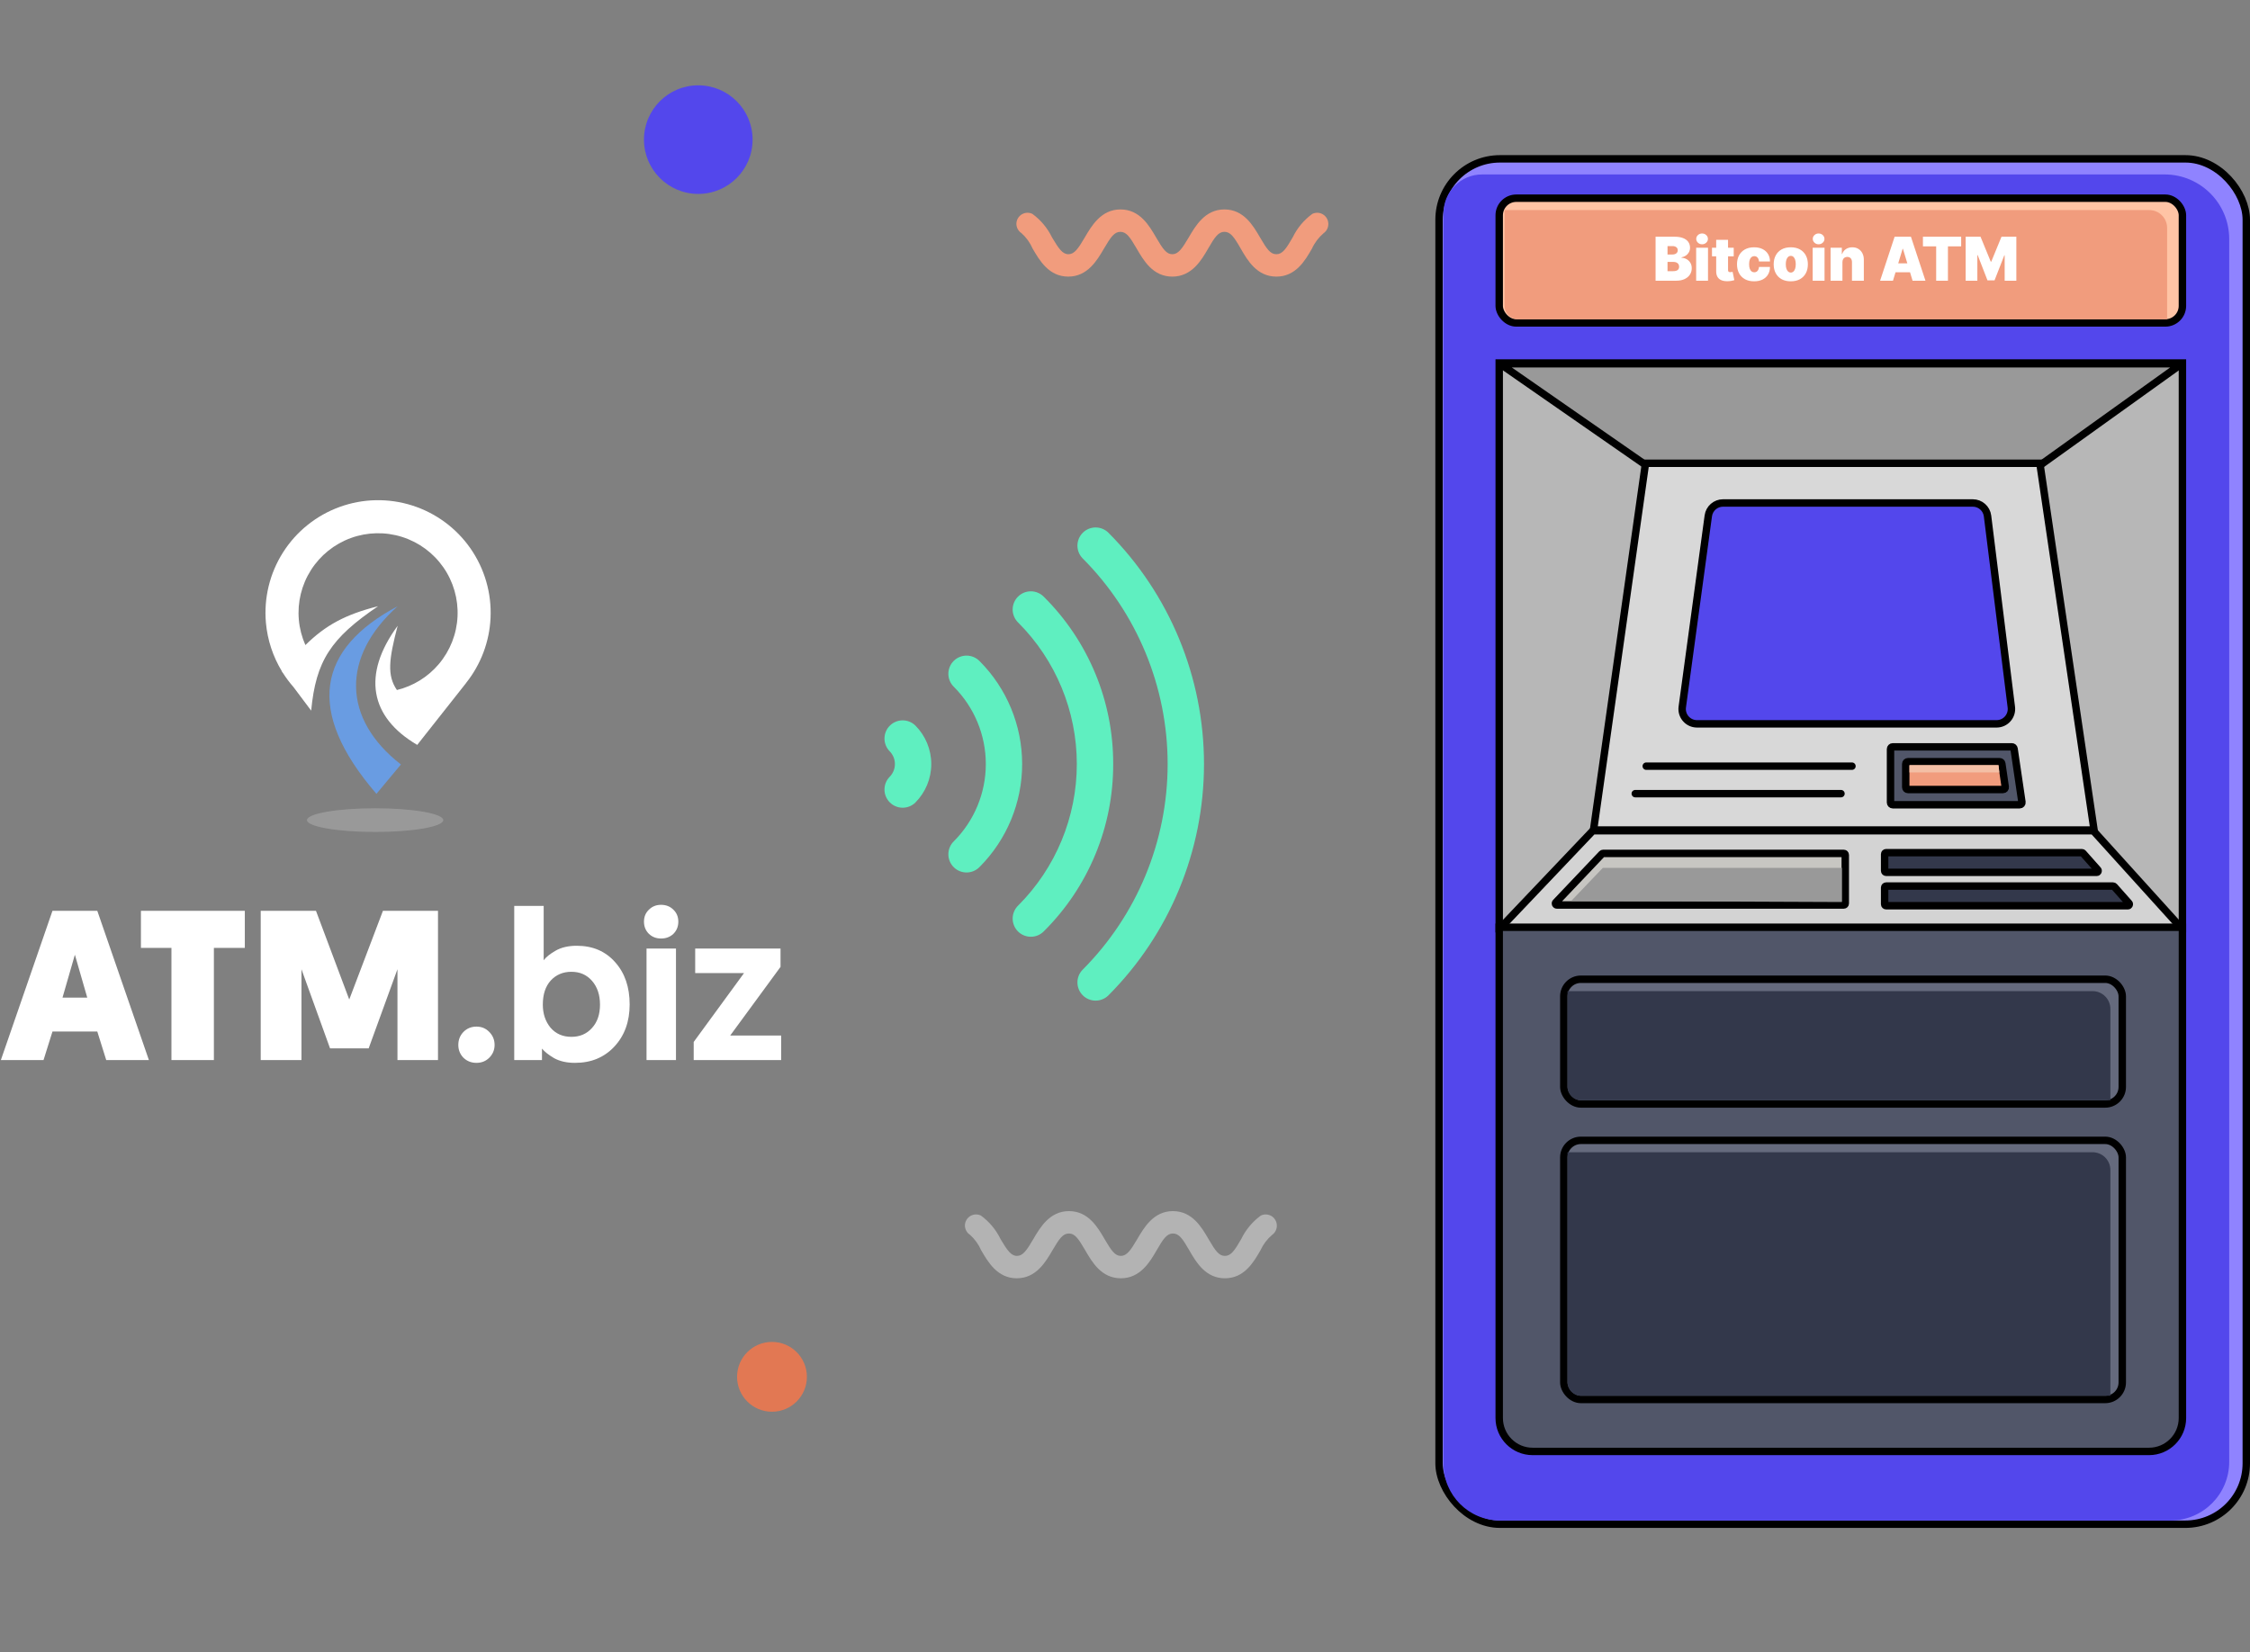 <svg width="290" height="213" viewBox="0 0 290 213" fill="none" xmlns="http://www.w3.org/2000/svg">
<rect x="0" y="0" width="290" height="213" fill="#808080" stroke="none"/>
<mask id="path-1-inside-1_101_59" fill="white">
<rect x="193.807" y="196.021" width="11.869" height="4.69" rx="0.479"/>
</mask>
<rect x="193.807" y="196.021" width="11.869" height="4.69" rx="0.479" fill="#515669" stroke="black" stroke-width="1.914" mask="url(#path-1-inside-1_101_59)"/>
<mask id="path-2-inside-2_101_59" fill="white">
<rect x="269.9" y="196.021" width="11.869" height="4.69" rx="0.479"/>
</mask>
<rect x="269.9" y="196.021" width="11.869" height="4.69" rx="0.479" fill="#515669" stroke="black" stroke-width="1.914" mask="url(#path-2-inside-2_101_59)"/>
<rect x="185.479" y="20.479" width="104.043" height="176.021" rx="7.849" fill="#8F83FF" stroke="black" stroke-width="0.957"/>
<path d="M186.053 27.466C186.053 24.717 188.281 22.489 191.03 22.489H278.993C283.592 22.489 287.32 26.217 287.32 30.816V188.459C287.32 192.635 283.934 196.021 279.758 196.021H193.327C189.31 196.021 186.053 192.764 186.053 188.746V27.466Z" fill="#5347EC"/>
<rect x="193.232" y="46.8" width="88.058" height="72.935" fill="#B7B7B7" stroke="black" stroke-width="0.957"/>
<path d="M263.105 59.866H211.993L193.328 46.896H281.195L263.105 59.866Z" fill="#999999"/>
<path d="M211.993 59.866L211.72 60.259L211.843 60.344H211.993V59.866ZM263.105 59.866V60.344H263.259L263.384 60.255L263.105 59.866ZM281.195 46.896L281.474 47.285C281.643 47.164 281.714 46.948 281.651 46.75C281.587 46.552 281.403 46.417 281.195 46.417V46.896ZM193.328 46.896V46.417C193.119 46.417 192.934 46.553 192.871 46.753C192.809 46.953 192.883 47.17 193.055 47.289L193.328 46.896ZM211.993 60.344H263.105V59.387H211.993V60.344ZM263.384 60.255L281.474 47.285L280.916 46.507L262.826 59.477L263.384 60.255ZM281.195 46.417H193.328V47.375H281.195V46.417ZM193.055 47.289L211.72 60.259L212.266 59.472L193.601 46.503L193.055 47.289Z" fill="black"/>
<path d="M269.805 107.101H205.293L193.328 119.688H281.195L269.805 107.101Z" fill="#D3D3D3"/>
<path d="M205.293 107.101L204.946 106.771L205.087 106.622H205.293V107.101ZM269.805 107.101V106.622H270.017L270.16 106.78L269.805 107.101ZM281.195 119.688L281.55 119.367C281.677 119.507 281.709 119.709 281.632 119.882C281.556 120.055 281.384 120.166 281.195 120.166V119.688ZM193.328 119.688V120.166C193.137 120.166 192.964 120.052 192.888 119.876C192.813 119.7 192.849 119.497 192.981 119.358L193.328 119.688ZM205.293 106.622H269.805V107.58H205.293V106.622ZM270.16 106.78L281.55 119.367L280.84 120.009L269.45 107.422L270.16 106.78ZM281.195 120.166H193.328V119.209H281.195V120.166ZM192.981 119.358L204.946 106.771L205.639 107.431L193.675 120.017L192.981 119.358Z" fill="black"/>
<path d="M269.901 107.005H205.389L212.089 59.722H262.914L269.901 107.005Z" fill="#D8D8D8" stroke="black" stroke-width="0.957"/>
<path d="M212.184 98.774L238.697 98.774" stroke="black" stroke-width="0.957" stroke-linecap="round"/>
<path d="M210.768 102.317L237.281 102.317" stroke="black" stroke-width="0.957" stroke-linecap="round"/>
<path d="M254.273 64.843H222.079C221.122 64.843 220.311 65.55 220.182 66.499L216.827 91.145C216.671 92.295 217.564 93.318 218.724 93.318H257.34C258.491 93.318 259.381 92.309 259.239 91.167L256.172 66.521C256.053 65.562 255.238 64.843 254.273 64.843Z" fill="url(#paint0_linear_101_59)"/>
<path d="M254.273 64.843H222.079C221.122 64.843 220.311 65.55 220.182 66.499L216.827 91.145C216.671 92.295 217.564 93.318 218.724 93.318H257.34C258.491 93.318 259.381 92.309 259.239 91.167L256.172 66.521C256.053 65.562 255.238 64.843 254.273 64.843Z" fill="#5347EC"/>
<path d="M254.273 64.843H222.079C221.122 64.843 220.311 65.55 220.182 66.499L216.827 91.145C216.671 92.295 217.564 93.318 218.724 93.318H257.34C258.491 93.318 259.381 92.309 259.239 91.167L256.172 66.521C256.053 65.562 255.238 64.843 254.273 64.843Z" stroke="black" stroke-width="0.957" stroke-linecap="round"/>
<path d="M237.644 116.673H200.665C200.496 116.673 200.41 116.471 200.526 116.349L206.479 110.08C206.516 110.042 206.566 110.02 206.618 110.02H237.644C237.749 110.02 237.835 110.106 237.835 110.212V116.481C237.835 116.587 237.749 116.673 237.644 116.673Z" fill="#C7C6C2" stroke="black" stroke-width="0.957"/>
<path d="M206.584 111.887L202.516 116.146L237.404 116.29V111.887H206.584Z" fill="#999999"/>
<path d="M242.908 112.27V110.116C242.908 110.01 242.994 109.925 243.1 109.925H268.33C268.385 109.925 268.437 109.948 268.474 109.989L270.383 112.143C270.493 112.266 270.405 112.461 270.24 112.461H243.1C242.994 112.461 242.908 112.375 242.908 112.27Z" fill="#33384B" stroke="black" stroke-width="0.957"/>
<path d="M242.908 116.577V114.423C242.908 114.318 242.994 114.232 243.1 114.232H272.35C272.405 114.232 272.457 114.255 272.494 114.296L274.403 116.45C274.513 116.573 274.425 116.768 274.26 116.768H243.1C242.994 116.768 242.908 116.683 242.908 116.577Z" fill="#33384B" stroke="black" stroke-width="0.957"/>
<path d="M243.666 103.461V96.57C243.666 96.411 243.795 96.283 243.953 96.283H259.307C259.449 96.283 259.57 96.387 259.591 96.528L260.607 103.419C260.633 103.593 260.498 103.749 260.323 103.749H243.953C243.795 103.749 243.666 103.62 243.666 103.461Z" fill="#515669" stroke="black" stroke-width="0.957" stroke-linecap="round"/>
<path d="M245.629 101.499V98.484C245.629 98.326 245.757 98.197 245.916 98.197H257.728C257.871 98.197 257.992 98.302 258.012 98.442L258.454 101.458C258.48 101.631 258.345 101.786 258.17 101.786H245.916C245.757 101.786 245.629 101.658 245.629 101.499Z" fill="#F19C7D" stroke="black" stroke-width="0.957" stroke-linecap="round"/>
<path d="M246.107 98.628H257.593L257.689 99.585H246.107V98.628Z" fill="#F3BFA5"/>
<path d="M193.232 119.544H281.291V182.812C281.291 185.191 279.362 187.119 276.984 187.119H197.54C195.161 187.119 193.232 185.191 193.232 182.812V119.544Z" fill="#515669" stroke="black" stroke-width="0.957"/>
<rect x="201.559" y="126.244" width="71.978" height="16.08" rx="2.201" fill="#656A7D" stroke="black" stroke-width="0.957"/>
<path d="M202.037 127.776H269.708C270.977 127.776 272.005 128.804 272.005 130.073V141.846H203.76C202.808 141.846 202.037 141.074 202.037 140.123V127.776Z" fill="#33384B"/>
<rect x="201.559" y="147.014" width="71.978" height="33.405" rx="2.201" fill="#656A7D" stroke="black" stroke-width="0.957"/>
<path d="M202.037 148.546H269.708C270.977 148.546 272.005 149.574 272.005 150.843V179.94H203.76C202.808 179.94 202.037 179.169 202.037 178.218V148.546Z" fill="#33384B"/>
<rect x="193.232" y="25.552" width="88.058" height="16.08" rx="2.201" fill="#FFC4A5" stroke="black" stroke-width="0.957"/>
<path d="M193.922 27.083H277.019C278.288 27.083 279.316 28.111 279.316 29.38V41.153H195.645C194.693 41.153 193.922 40.382 193.922 39.43V27.083Z" fill="#F19C7D"/>
<path d="M213.386 36.189V30.519H215.844C216.276 30.519 216.638 30.577 216.932 30.694C217.227 30.81 217.449 30.974 217.599 31.186C217.75 31.399 217.826 31.649 217.826 31.937C217.826 32.145 217.78 32.335 217.688 32.507C217.597 32.678 217.47 32.822 217.306 32.939C217.141 33.053 216.949 33.133 216.73 33.177V33.232C216.973 33.241 217.195 33.303 217.394 33.418C217.593 33.53 217.752 33.686 217.87 33.885C217.988 34.083 218.047 34.315 218.047 34.583C218.047 34.893 217.966 35.169 217.804 35.411C217.643 35.653 217.414 35.843 217.117 35.981C216.82 36.119 216.466 36.189 216.054 36.189H213.386ZM214.925 34.959H215.645C215.903 34.959 216.097 34.911 216.226 34.816C216.355 34.718 216.42 34.574 216.42 34.384C216.42 34.251 216.389 34.138 216.328 34.046C216.267 33.954 216.181 33.884 216.068 33.836C215.957 33.788 215.824 33.764 215.667 33.764H214.925V34.959ZM214.925 32.811H215.556C215.691 32.811 215.81 32.79 215.913 32.748C216.016 32.705 216.097 32.644 216.154 32.565C216.213 32.484 216.243 32.385 216.243 32.269C216.243 32.093 216.18 31.96 216.054 31.867C215.929 31.773 215.77 31.726 215.578 31.726H214.925V32.811ZM218.615 36.189V31.937H220.143V36.189H218.615ZM219.379 31.494C219.172 31.494 218.995 31.425 218.847 31.289C218.7 31.152 218.626 30.988 218.626 30.796C218.626 30.604 218.7 30.44 218.847 30.303C218.995 30.167 219.172 30.099 219.379 30.099C219.587 30.099 219.765 30.167 219.91 30.303C220.058 30.44 220.132 30.604 220.132 30.796C220.132 30.988 220.058 31.152 219.91 31.289C219.765 31.425 219.587 31.494 219.379 31.494ZM223.457 31.937V33.044H220.656V31.937H223.457ZM221.198 30.918H222.726V34.821C222.726 34.88 222.737 34.93 222.757 34.971C222.777 35.009 222.809 35.039 222.851 35.059C222.893 35.078 222.948 35.087 223.014 35.087C223.06 35.087 223.114 35.081 223.175 35.07C223.238 35.059 223.284 35.05 223.313 35.042L223.535 36.117C223.466 36.137 223.369 36.162 223.241 36.191C223.116 36.221 222.966 36.24 222.793 36.249C222.442 36.268 222.148 36.232 221.91 36.142C221.672 36.049 221.493 35.904 221.373 35.707C221.253 35.51 221.195 35.262 221.198 34.965V30.918ZM226.084 36.266C225.622 36.266 225.227 36.175 224.899 35.992C224.57 35.807 224.318 35.551 224.143 35.222C223.968 34.892 223.88 34.509 223.88 34.074C223.88 33.638 223.968 33.256 224.143 32.928C224.318 32.597 224.57 32.341 224.899 32.158C225.227 31.974 225.622 31.881 226.084 31.881C226.501 31.881 226.861 31.957 227.166 32.108C227.472 32.258 227.709 32.47 227.877 32.745C228.045 33.018 228.13 33.339 228.132 33.708H226.715C226.694 33.485 226.63 33.315 226.521 33.199C226.414 33.081 226.276 33.022 226.106 33.022C225.973 33.022 225.857 33.06 225.757 33.138C225.657 33.214 225.58 33.329 225.524 33.484C225.469 33.637 225.441 33.83 225.441 34.063C225.441 34.295 225.469 34.489 225.524 34.644C225.58 34.797 225.657 34.912 225.757 34.99C225.857 35.066 225.973 35.103 226.106 35.103C226.218 35.103 226.318 35.078 226.405 35.026C226.491 34.972 226.562 34.895 226.615 34.793C226.67 34.69 226.704 34.565 226.715 34.417H228.132C228.127 34.792 228.041 35.118 227.875 35.397C227.709 35.674 227.473 35.888 227.169 36.039C226.866 36.19 226.504 36.266 226.084 36.266ZM230.811 36.266C230.35 36.266 229.955 36.175 229.626 35.992C229.298 35.807 229.046 35.551 228.871 35.222C228.695 34.892 228.608 34.509 228.608 34.074C228.608 33.638 228.695 33.256 228.871 32.928C229.046 32.597 229.298 32.341 229.626 32.158C229.955 31.974 230.35 31.881 230.811 31.881C231.272 31.881 231.667 31.974 231.996 32.158C232.324 32.341 232.576 32.597 232.752 32.928C232.927 33.256 233.015 33.638 233.015 34.074C233.015 34.509 232.927 34.892 232.752 35.222C232.576 35.551 232.324 35.807 231.996 35.992C231.667 36.175 231.272 36.266 230.811 36.266ZM230.822 35.137C230.951 35.137 231.063 35.093 231.157 35.007C231.251 34.92 231.324 34.796 231.376 34.636C231.427 34.475 231.453 34.284 231.453 34.063C231.453 33.839 231.427 33.648 231.376 33.49C231.324 33.329 231.251 33.205 231.157 33.119C231.063 33.032 230.951 32.989 230.822 32.989C230.686 32.989 230.568 33.032 230.471 33.119C230.373 33.205 230.298 33.329 230.246 33.49C230.195 33.648 230.169 33.839 230.169 34.063C230.169 34.284 230.195 34.475 230.246 34.636C230.298 34.796 230.373 34.92 230.471 35.007C230.568 35.093 230.686 35.137 230.822 35.137ZM233.635 36.189V31.937H235.163V36.189H233.635ZM234.399 31.494C234.192 31.494 234.015 31.425 233.867 31.289C233.72 31.152 233.646 30.988 233.646 30.796C233.646 30.604 233.72 30.44 233.867 30.303C234.015 30.167 234.192 30.099 234.399 30.099C234.607 30.099 234.784 30.167 234.93 30.303C235.078 30.44 235.152 30.604 235.152 30.796C235.152 30.988 235.078 31.152 234.93 31.289C234.784 31.425 234.607 31.494 234.399 31.494ZM237.469 33.797V36.189H235.941V31.937H237.392V32.745H237.436C237.528 32.475 237.691 32.264 237.923 32.111C238.158 31.958 238.431 31.881 238.743 31.881C239.044 31.881 239.305 31.95 239.526 32.089C239.75 32.225 239.922 32.414 240.044 32.654C240.168 32.894 240.228 33.167 240.227 33.476V36.189H238.698V33.797C238.7 33.587 238.647 33.421 238.538 33.301C238.431 33.181 238.281 33.121 238.089 33.121C237.964 33.121 237.854 33.149 237.76 33.204C237.668 33.258 237.597 33.336 237.547 33.437C237.497 33.537 237.471 33.657 237.469 33.797ZM243.984 36.189H242.324L244.195 30.519H246.299L248.17 36.189H246.509L245.269 32.081H245.225L243.984 36.189ZM243.674 33.952H246.797V35.103H243.674V33.952ZM247.845 31.759V30.519H252.773V31.759H251.068V36.189H249.551V31.759H247.845ZM253.352 30.519H255.268L256.585 33.73H256.652L257.97 30.519H259.885V36.189H258.379V32.911H258.335L257.073 36.144H256.165L254.902 32.889H254.858V36.189H253.352V30.519Z" fill="white"/>
<path d="M133.068 27.577C134.145 28.364 135.013 29.405 135.596 30.609C136.457 32.053 136.945 32.774 137.706 32.774C138.467 32.774 138.956 32.081 139.817 30.609C140.679 29.137 141.914 27 144.412 27C146.91 27 148.117 29.079 149.007 30.609C149.897 32.139 150.357 32.774 151.103 32.774C151.85 32.774 152.352 32.081 153.214 30.609C154.075 29.137 155.31 27 157.809 27C160.307 27 161.513 29.079 162.404 30.609C163.294 32.139 163.739 32.774 164.514 32.774C165.29 32.774 165.764 32.081 166.611 30.609C167.193 29.405 168.061 28.364 169.138 27.577C169.353 27.471 169.59 27.421 169.83 27.431C170.069 27.441 170.302 27.511 170.507 27.634C170.712 27.757 170.884 27.93 171.006 28.137C171.128 28.344 171.197 28.578 171.206 28.819C171.216 29.06 171.167 29.3 171.061 29.517C170.956 29.734 170.798 29.921 170.603 30.06C169.961 30.606 169.446 31.286 169.095 32.053C168.219 33.583 167.013 35.661 164.514 35.661C162.016 35.661 160.795 33.583 159.92 32.053C159.044 30.522 158.584 29.887 157.809 29.887C157.033 29.887 156.56 30.58 155.712 32.053C154.865 33.525 153.616 35.661 151.103 35.661C148.59 35.661 147.399 33.583 146.508 32.053C145.618 30.522 145.173 29.887 144.398 29.887C143.622 29.887 143.148 30.58 142.287 32.053C141.425 33.525 140.19 35.661 137.692 35.661C135.194 35.661 133.987 33.583 133.097 32.053C132.766 31.293 132.277 30.613 131.661 30.06C131.455 29.927 131.286 29.743 131.17 29.526C131.055 29.309 130.996 29.065 131.001 28.819C131.01 28.578 131.078 28.344 131.2 28.137C131.322 27.93 131.494 27.757 131.699 27.634C131.905 27.511 132.138 27.441 132.377 27.431C132.616 27.421 132.854 27.471 133.068 27.577Z" fill="#F19C7D"/>
<path opacity="0.4" d="M126.434 156.713C127.511 157.5 128.379 158.541 128.961 159.745C129.822 161.188 130.311 161.91 131.072 161.91C131.833 161.91 132.321 161.217 133.182 159.745C134.044 158.272 135.279 156.136 137.777 156.136C140.276 156.136 141.482 158.215 142.372 159.745C143.262 161.275 143.722 161.91 144.468 161.91C145.215 161.91 145.718 161.217 146.579 159.745C147.441 158.272 148.676 156.136 151.174 156.136C153.672 156.136 154.879 158.215 155.769 159.745C156.659 161.275 157.104 161.91 157.88 161.91C158.655 161.91 159.129 161.217 159.976 159.745C160.558 158.541 161.426 157.5 162.503 156.713C162.718 156.607 162.956 156.557 163.195 156.567C163.434 156.576 163.667 156.646 163.872 156.77C164.078 156.893 164.249 157.066 164.371 157.273C164.493 157.48 164.562 157.714 164.571 157.955C164.582 158.196 164.532 158.436 164.427 158.653C164.321 158.87 164.164 159.056 163.968 159.196C163.326 159.741 162.812 160.421 162.46 161.188C161.584 162.718 160.378 164.797 157.88 164.797C155.381 164.797 154.161 162.718 153.285 161.188C152.409 159.658 151.949 159.023 151.174 159.023C150.399 159.023 149.925 159.716 149.078 161.188C148.23 162.661 146.981 164.797 144.468 164.797C141.956 164.797 140.764 162.718 139.874 161.188C138.983 159.658 138.538 159.023 137.763 159.023C136.987 159.023 136.514 159.716 135.652 161.188C134.791 162.661 133.556 164.797 131.057 164.797C128.559 164.797 127.353 162.718 126.462 161.188C126.132 160.428 125.642 159.749 125.027 159.196C124.82 159.063 124.651 158.879 124.536 158.662C124.42 158.445 124.362 158.201 124.366 157.955C124.375 157.714 124.444 157.48 124.566 157.273C124.688 157.066 124.859 156.893 125.065 156.77C125.27 156.646 125.503 156.576 125.742 156.567C125.981 156.557 126.219 156.607 126.434 156.713Z" fill="white"/>
<path d="M51.674 98.556L48.519 102.342C39.265 91.615 40.947 83.623 51.253 78.155C43.971 84.675 44.102 92.667 51.674 98.556Z" fill="#699CE2"/>
<path fill-rule="evenodd" clip-rule="evenodd" d="M60.078 88.041C61.977 85.658 63.081 82.734 63.225 79.683C63.377 76.486 62.467 73.329 60.639 70.703C58.81 68.076 56.164 66.128 53.113 65.162C50.062 64.195 46.777 64.264 43.77 65.358C40.762 66.451 38.2 68.508 36.483 71.209C34.766 73.91 33.99 77.102 34.275 80.29C34.475 82.519 35.186 84.658 36.337 86.548C36.332 86.554 36.326 86.561 36.321 86.567L36.489 86.792C36.885 87.413 37.328 88.005 37.818 88.563L40.107 91.615C40.714 85.203 42.637 82.274 48.73 78.155C44.509 79.218 41.977 80.593 39.362 83.163C38.907 82.139 38.619 81.041 38.518 79.91C38.316 77.658 38.865 75.403 40.078 73.495C41.291 71.587 43.101 70.133 45.226 69.361C47.35 68.588 49.671 68.539 51.826 69.222C53.982 69.905 55.851 71.281 57.143 73.137C58.435 74.992 59.078 77.223 58.971 79.481C58.864 81.74 58.013 83.899 56.551 85.624C55.149 87.279 53.26 88.444 51.157 88.957C49.878 87.093 50.107 85.032 51.253 80.678C46.626 86.988 47.677 92.457 53.776 96.032L60.086 88.04L60.078 88.041Z" fill="white"/>
<path d="M12.539 132.982H6.764L5.609 136.667H0.11L6.764 117.419H12.539L19.193 136.667H13.693L12.539 132.982ZM11.246 128.61L9.651 123.083L8.057 128.61H11.246ZM22.096 136.667V122.203H18.164V117.419H31.555V122.203H27.568V136.667H22.096ZM40.724 117.419L45.014 128.858L49.358 117.419H56.453V136.667H51.228V124.953L47.516 135.154H42.539L38.855 124.953V136.667H33.603V117.419H40.724ZM63.059 136.364C62.619 136.804 62.069 137.024 61.41 137.024C60.749 137.024 60.19 136.804 59.732 136.364C59.292 135.906 59.072 135.356 59.072 134.714C59.072 134.054 59.292 133.495 59.732 133.037C60.19 132.579 60.749 132.35 61.41 132.35C62.069 132.35 62.619 132.579 63.059 133.037C63.517 133.495 63.747 134.054 63.747 134.714C63.747 135.356 63.517 135.906 63.059 136.364ZM66.28 136.667V116.786H70.074V123.798C70.368 123.395 70.881 122.982 71.614 122.561C72.347 122.139 73.255 121.928 74.336 121.928C76.389 121.928 78.039 122.634 79.286 124.046C80.532 125.439 81.155 127.254 81.155 129.49C81.155 131.708 80.496 133.523 79.176 134.934C77.874 136.327 76.188 137.024 74.116 137.024C73.053 137.024 72.155 136.822 71.421 136.419C70.707 135.998 70.184 135.585 69.854 135.182V136.667H66.28ZM69.964 129.517C69.964 130.691 70.294 131.681 70.954 132.487C71.632 133.275 72.531 133.669 73.649 133.669C74.73 133.669 75.61 133.294 76.288 132.542C76.985 131.791 77.333 130.782 77.333 129.517C77.333 128.271 76.994 127.254 76.316 126.465C75.638 125.677 74.749 125.283 73.649 125.283C72.567 125.283 71.678 125.659 70.982 126.41C70.303 127.162 69.964 128.198 69.964 129.517ZM83.331 136.667V122.286H87.125V136.667H83.331ZM83.633 120.388C83.212 119.967 83.001 119.444 83.001 118.821C83.001 118.198 83.212 117.685 83.633 117.281C84.055 116.86 84.577 116.649 85.201 116.649C85.842 116.649 86.374 116.86 86.796 117.281C87.217 117.685 87.428 118.198 87.428 118.821C87.428 119.444 87.217 119.967 86.796 120.388C86.374 120.792 85.842 120.993 85.201 120.993C84.577 120.993 84.055 120.792 83.633 120.388ZM100.601 124.651L94.112 133.504H100.683V136.667H89.41V134.329L95.899 125.448H89.602V122.286H100.601V124.651Z" fill="white"/>
<ellipse opacity="0.2" cx="48.349" cy="105.729" rx="8.784" ry="1.528" fill="white"/>
<circle cx="90" cy="18" r="7" fill="#5347EC"/>
<circle cx="99.5" cy="177.5" r="4.5" fill="#E27853"/>
<path d="M117.973 93.527C117.531 93.1 116.939 92.864 116.324 92.869C115.709 92.874 115.121 93.121 114.687 93.556C114.252 93.99 114.005 94.578 114 95.193C113.995 95.808 114.231 96.4 114.658 96.842C115.098 97.282 115.344 97.878 115.344 98.5C115.344 99.122 115.098 99.718 114.658 100.158C114.231 100.6 113.995 101.192 114 101.807C114.005 102.421 114.252 103.01 114.687 103.444C115.121 103.879 115.709 104.126 116.324 104.131C116.939 104.136 117.531 103.9 117.973 103.473C119.291 102.153 120.031 100.365 120.031 98.5C120.031 96.635 119.291 94.847 117.973 93.527ZM126.264 85.237C126.047 85.013 125.789 84.834 125.503 84.711C125.217 84.588 124.909 84.524 124.598 84.521C124.286 84.518 123.978 84.578 123.689 84.695C123.401 84.813 123.139 84.987 122.919 85.208C122.699 85.428 122.525 85.689 122.407 85.978C122.289 86.266 122.23 86.575 122.233 86.886C122.235 87.197 122.3 87.505 122.423 87.791C122.546 88.077 122.724 88.336 122.948 88.552C125.581 91.193 127.06 94.77 127.06 98.5C127.06 102.229 125.581 105.807 122.948 108.448C122.724 108.664 122.546 108.923 122.423 109.209C122.3 109.495 122.235 109.803 122.233 110.114C122.23 110.425 122.289 110.734 122.407 111.022C122.525 111.31 122.699 111.572 122.919 111.792C123.139 112.012 123.401 112.187 123.689 112.304C123.978 112.422 124.286 112.482 124.598 112.479C124.909 112.476 125.217 112.412 125.503 112.289C125.789 112.166 126.047 111.987 126.264 111.763C129.773 108.241 131.744 103.472 131.744 98.5C131.744 93.528 129.773 88.758 126.264 85.237Z" fill="#5FEFC0"/>
<path d="M143.479 98.5C143.49 94.496 142.707 90.529 141.174 86.83C139.642 83.131 137.391 79.772 134.551 76.949C134.335 76.725 134.076 76.546 133.79 76.423C133.504 76.3 133.196 76.236 132.885 76.233C132.574 76.23 132.265 76.29 131.977 76.407C131.689 76.525 131.427 76.7 131.207 76.92C130.987 77.14 130.813 77.401 130.695 77.69C130.577 77.978 130.518 78.287 130.52 78.598C130.523 78.909 130.588 79.217 130.711 79.503C130.833 79.789 131.012 80.048 131.236 80.264C136.072 85.1 138.789 91.66 138.789 98.5C138.789 105.34 136.072 111.9 131.236 116.736C131.012 116.953 130.833 117.211 130.711 117.497C130.588 117.783 130.523 118.091 130.52 118.402C130.518 118.714 130.577 119.022 130.695 119.31C130.813 119.599 130.987 119.86 131.207 120.081C131.427 120.301 131.689 120.475 131.977 120.593C132.265 120.711 132.574 120.77 132.885 120.767C133.196 120.764 133.504 120.7 133.79 120.577C134.076 120.454 134.335 120.275 134.551 120.051C137.391 117.228 139.642 113.869 141.174 110.17C142.707 106.471 143.49 102.504 143.479 98.5Z" fill="#5FEFC0"/>
<path d="M142.842 128.342C150.744 120.421 155.182 109.689 155.182 98.5C155.182 87.311 150.744 76.579 142.842 68.658C142.4 68.231 141.808 67.995 141.193 68C140.578 68.005 139.99 68.252 139.555 68.687C139.121 69.121 138.874 69.71 138.869 70.324C138.863 70.939 139.1 71.531 139.527 71.973C146.551 79.014 150.496 88.554 150.496 98.5C150.496 108.446 146.551 117.986 139.527 125.027C139.1 125.469 138.863 126.061 138.869 126.676C138.874 127.291 139.121 127.879 139.555 128.313C139.99 128.748 140.578 128.995 141.193 129C141.808 129.005 142.4 128.769 142.842 128.342Z" fill="#5FEFC0"/>
<defs>
<linearGradient id="paint0_linear_101_59" x1="240.46" y1="65.656" x2="219.594" y2="91.117" gradientUnits="userSpaceOnUse">
<stop stop-color="#6CDFE6"/>
<stop offset="1" stop-color="#3374EA"/>
</linearGradient>
</defs>
</svg>
